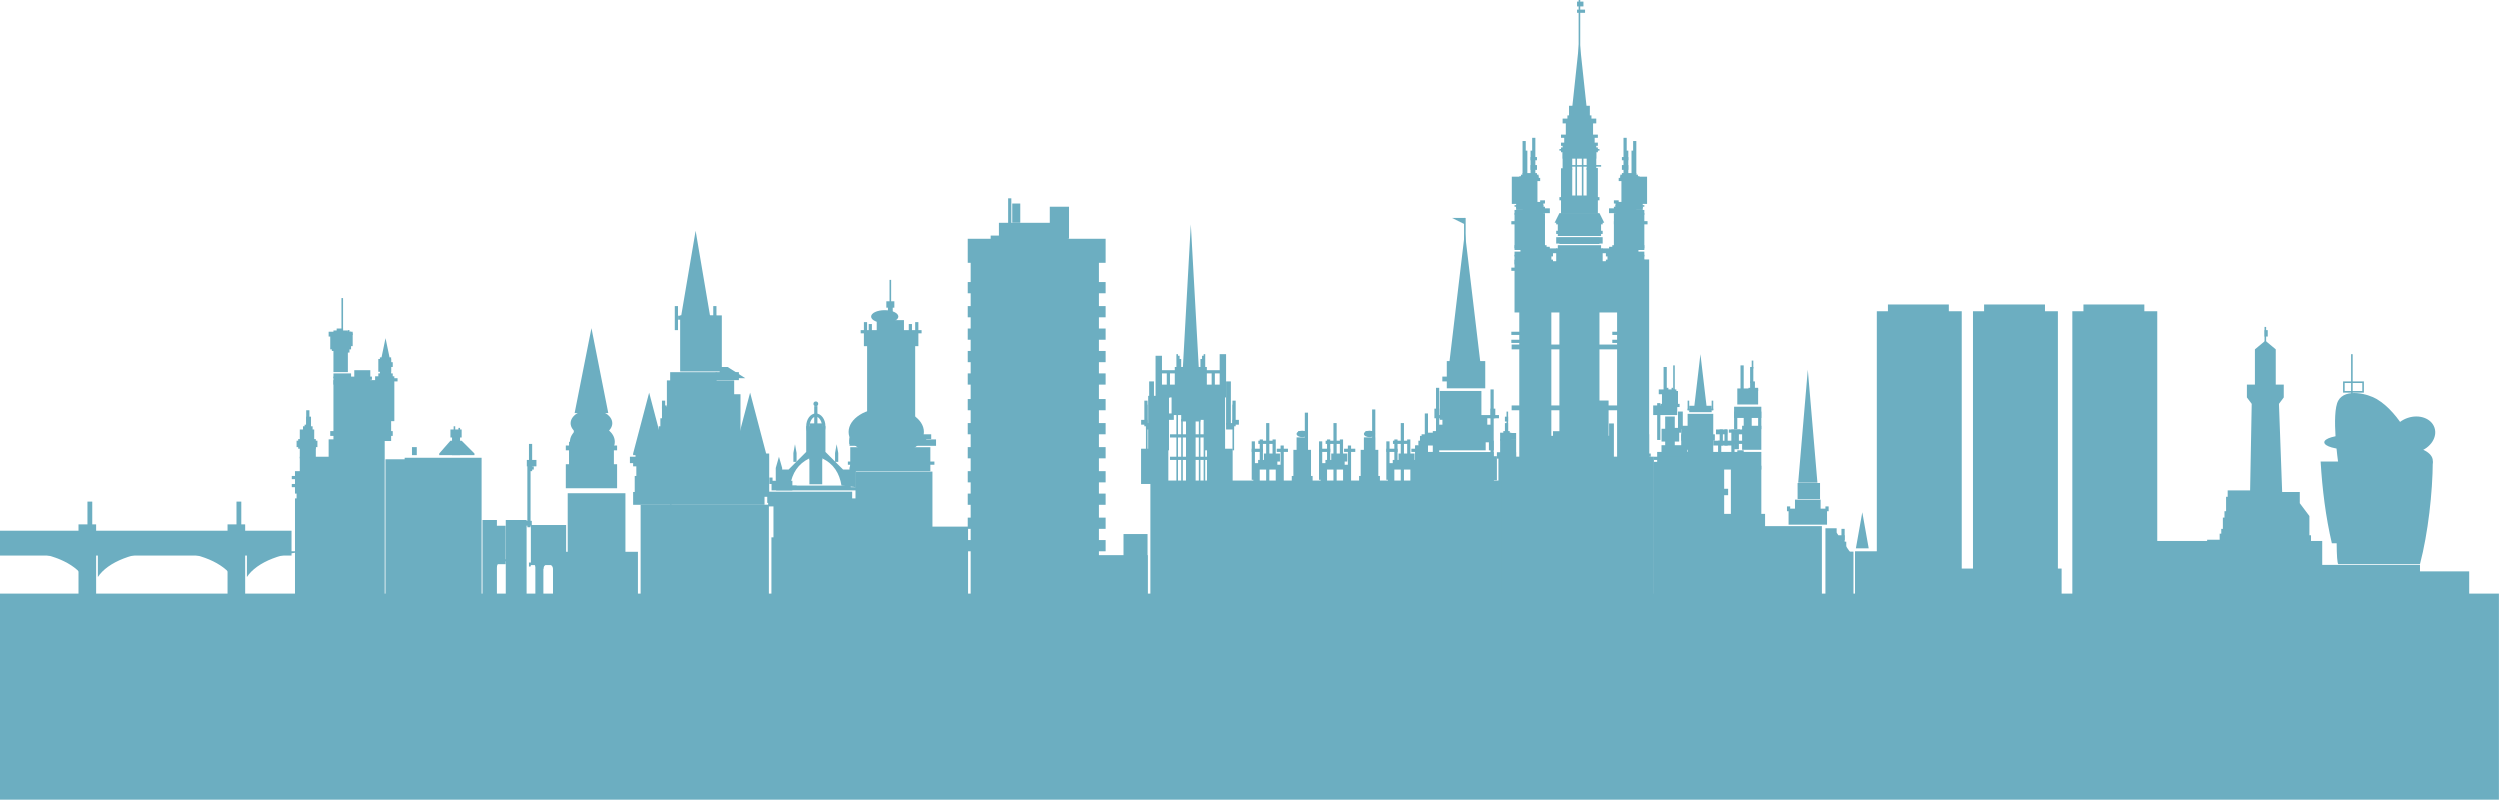 <?xml version="1.0" encoding="UTF-8" standalone="no"?>
<!DOCTYPE svg PUBLIC "-//W3C//DTD SVG 1.1//EN" "http://www.w3.org/Graphics/SVG/1.1/DTD/svg11.dtd">
<svg width="100%" height="100%" viewBox="0 0 1560 499" version="1.1" xmlns="http://www.w3.org/2000/svg" xmlns:xlink="http://www.w3.org/1999/xlink" xml:space="preserve" xmlns:serif="http://www.serif.com/" style="fill-rule:evenodd;clip-rule:evenodd;stroke-linejoin:round;stroke-miterlimit:2;">
    <g transform="matrix(1,0,0,1,-7080.93,-5141)">
        <g transform="matrix(1,0,0,1,7076,4874)">
            <g transform="matrix(1,0,0,1,-7076,-4874)">
                <path d="M7420,5496L7419,5496L7419,5492L7427,5492L7427,5496L7426,5496C7426,5494.34 7424.66,5493 7423,5493C7421.34,5493 7420,5494.34 7420,5496Z" style="fill:rgb(108,174,193);"/>
            </g>
        </g>
        <g transform="matrix(1,0,0,1,7076,4874)">
            <g>
                <g transform="matrix(1,0,0,1,-7076,-4874)">
                    <rect x="7966" y="5416" width="2" height="26.5" style="fill:rgb(108,174,193);"/>
                </g>
                <g transform="matrix(0.981,0,0,1,-6925.4,-4874)">
                    <rect x="7982" y="5376" width="26.5" height="3" style="fill:rgb(108,174,193);"/>
                </g>
                <g transform="matrix(1.091,0,0,1.062,-7802.82,-5209.56)">
                    <rect x="7984" y="5369" width="22" height="16" style="fill:rgb(108,174,193);"/>
                </g>
                <g transform="matrix(1,0,0,1,-7076,-4874)">
                    <path d="M7995,5286L8005,5370L7985,5370L7995,5286Z" style="fill:rgb(108,174,193);"/>
                </g>
                <g transform="matrix(1,0,0,1,-7076,-4874)">
                    <rect x="7994.5" y="5277" width="1" height="16" style="fill:rgb(108,174,193);"/>
                </g>
                <g transform="matrix(1.083,0,0,1.059,-7742.25,-5191.76)">
                    <rect x="7983" y="5385" width="24" height="17" style="fill:rgb(108,174,193);"/>
                </g>
                <g transform="matrix(1,0,0,1,-7076,-4874)">
                    <rect x="7981" y="5401" width="28" height="6" style="fill:rgb(108,174,193);"/>
                </g>
                <g transform="matrix(1,0,0,1,-7076,-4874)">
                    <rect x="7977" y="5406" width="35" height="11" style="fill:rgb(108,174,193);"/>
                </g>
                <g transform="matrix(1,0,0,1,-7076,-4874)">
                    <rect x="8010" y="5416" width="3" height="6" style="fill:rgb(108,174,193);"/>
                </g>
                <g transform="matrix(1,0,0,1.048,-7076,-5132.14)">
                    <rect x="7977" y="5421" width="36" height="21" style="fill:rgb(108,174,193);"/>
                </g>
                <g transform="matrix(1,0,0,1.071,-7076,-5261.71)">
                    <rect x="8011.5" y="5428" width="3.5" height="14" style="fill:rgb(108,174,193);"/>
                </g>
                <g transform="matrix(1,0,0,1,-7076,-4874)">
                    <rect x="7977" y="5383" width="2" height="60" style="fill:rgb(108,174,193);"/>
                </g>
                <g transform="matrix(1,0,0,1,-7076,-4874)">
                    <rect x="7975" y="5410" width="3" height="33" style="fill:rgb(108,174,193);"/>
                </g>
                <g transform="matrix(1,0,0,1,-7076,-4874)">
                    <rect x="7971" y="5423" width="5" height="20" style="fill:rgb(108,174,193);"/>
                </g>
                <g transform="matrix(1,0,0,1,-7076,-4874)">
                    <rect x="7968" y="5412" width="3" height="31" style="fill:rgb(108,174,193);"/>
                </g>
                <g transform="matrix(1,0,0,1,-7076,-4874)">
                    <rect x="7967" y="5413" width="2" height="30" style="fill:rgb(108,174,193);"/>
                </g>
                <g transform="matrix(1,0,0,1,-7076,-4874)">
                    <rect x="7970" y="5399" width="2" height="44" style="fill:rgb(108,174,193);"/>
                </g>
                <g transform="matrix(1,0,0,1,-7076,-4874)">
                    <rect x="7971" y="5411" width="5" height="8" style="fill:rgb(108,174,193);"/>
                </g>
                <g transform="matrix(1,0,0,1,-7075,-4874)">
                    <rect x="8010" y="5384" width="2" height="59" style="fill:rgb(108,174,193);"/>
                </g>
                <g transform="matrix(1,0,0,1,-7075,-4874)">
                    <rect x="8010" y="5396" width="3" height="6" style="fill:rgb(108,174,193);"/>
                </g>
                <g transform="matrix(1,0,0,1,-7076,-4874)">
                    <rect x="7976" y="5396" width="3" height="6" style="fill:rgb(108,174,193);"/>
                </g>
                <g transform="matrix(1.086,0,0,1,-7761.83,-4874)">
                    <rect x="7978" y="5400" width="35" height="2" style="fill:rgb(108,174,193);"/>
                </g>
                <g transform="matrix(1,0,0,1,-7076,-4874)">
                    <rect x="7977" y="5416" width="31" height="6" style="fill:rgb(108,174,193);"/>
                </g>
                <g transform="matrix(1,0,0,1,-7076,-4874)">
                    <rect x="7964" y="5419" width="3" height="25" style="fill:rgb(108,174,193);"/>
                </g>
                <g transform="matrix(1,0,0,1,-7076,-4874)">
                    <rect x="7961" y="5428" width="4" height="4" style="fill:rgb(108,174,193);"/>
                </g>
                <g transform="matrix(1,0,0,1,-7078,-4874)">
                    <path d="M7997,5277L7997,5281L7989,5277L7997,5277Z" style="fill:rgb(108,174,193);"/>
                </g>
            </g>
            <g>
                <g transform="matrix(1,0,0,1,-7076,-4874)">
                    <rect x="7795" y="5391" width="2" height="16" style="fill:rgb(108,174,193);"/>
                </g>
                <g transform="matrix(1,0,0,1,-7076,-4874)">
                    <rect x="7793" y="5403" width="4" height="3" style="fill:rgb(108,174,193);"/>
                </g>
                <g transform="matrix(1,0,0,1,-7076,-4874)">
                    <rect x="7796" y="5405" width="5" height="4" style="fill:rgb(108,174,193);"/>
                </g>
                <g transform="matrix(1,0,0,1.073,-7075,-5272.27)">
                    <rect x="7814" y="5402" width="1" height="41" style="fill:rgb(108,174,193);"/>
                </g>
                <g transform="matrix(1,0,0,1,-7072,-4873.5)">
                    <rect x="7814" y="5402" width="1" height="41" style="fill:rgb(108,174,193);"/>
                </g>
                <g transform="matrix(1,0,0,1.073,-7061,-5272.27)">
                    <rect x="7814" y="5402" width="1" height="41" style="fill:rgb(108,174,193);"/>
                </g>
                <g transform="matrix(1,0,0,1.085,-7058,-5338.15)">
                    <rect x="7814" y="5402" width="1" height="41" style="fill:rgb(108,174,193);"/>
                </g>
                <g transform="matrix(1,0,0,1,-7076,-4874)">
                    <rect x="7821" y="5403" width="6" height="40" style="fill:rgb(108,174,193);"/>
                </g>
                <g transform="matrix(1,0,0,1,-7076,-4874)">
                    <rect x="7811" y="5426" width="27" height="2" style="fill:rgb(108,174,193);"/>
                </g>
                <g transform="matrix(1,0,0,1,-7076,-4888)">
                    <rect x="7811" y="5426" width="27" height="2" style="fill:rgb(108,174,193);"/>
                </g>
                <g transform="matrix(1.034,0,0,1,-7343.83,-4874)">
                    <rect x="7835.5" y="5421" width="15.5" height="21.5" style="fill:rgb(108,174,193);"/>
                </g>
                <g transform="matrix(1.062,0,0,1,-7562.37,-4874)">
                    <rect x="7795.97" y="5421" width="16.029" height="22" style="fill:rgb(108,174,193);"/>
                </g>
                <g transform="matrix(1,0,0,1,-7076,-4874)">
                    <rect x="7818" y="5384.5" width="12" height="19.5" style="fill:rgb(108,174,193);"/>
                </g>
                <g transform="matrix(1.083,0,0,1,-7728.92,-4874)">
                    <rect x="7835" y="5388" width="12" height="34" style="fill:rgb(108,174,193);"/>
                </g>
                <g transform="matrix(1.333,0,0,1,-9688,-4874)">
                    <rect x="7833" y="5388" width="3" height="15" style="fill:rgb(108,174,193);"/>
                </g>
                <g transform="matrix(1.111,0,0,1,-7946.44,-4874)">
                    <rect x="7829.5" y="5388" width="4.5" height="12" style="fill:rgb(108,174,193);"/>
                </g>
                <g transform="matrix(1,0,0,1,-7076,-4874)">
                    <rect x="7812" y="5388" width="7" height="12" style="fill:rgb(108,174,193);"/>
                </g>
                <g transform="matrix(1.333,0,0,1,-9680,-4874)">
                    <rect x="7812" y="5399" width="3" height="4" style="fill:rgb(108,174,193);"/>
                </g>
                <g transform="matrix(1,0,0,1,-7076,-4874)">
                    <rect x="7796" y="5393.5" width="1" height="28.5" style="fill:rgb(108,174,193);"/>
                </g>
                <g transform="matrix(-1,0,0,1,8571,-4874)">
                    <rect x="7795" y="5391" width="2" height="16" style="fill:rgb(108,174,193);"/>
                </g>
                <g transform="matrix(-1,0,0,1,8571,-4874)">
                    <rect x="7793" y="5403" width="4" height="3" style="fill:rgb(108,174,193);"/>
                </g>
                <g transform="matrix(-1,0,0,1,8571,-4874)">
                    <rect x="7796" y="5405" width="5" height="4" style="fill:rgb(108,174,193);"/>
                </g>
                <g transform="matrix(-1,0,0,1,8571,-4874)">
                    <rect x="7796" y="5393.5" width="1" height="28.5" style="fill:rgb(108,174,193);"/>
                </g>
                <g transform="matrix(1.083,0,0,1,-7763.92,-4874)">
                    <rect x="7835" y="5388" width="12" height="34" style="fill:rgb(108,174,193);"/>
                </g>
                <g transform="matrix(1,0,0,1,-7076,-4874)">
                    <rect x="7846" y="5379" width="3" height="27" style="fill:rgb(108,174,193);"/>
                </g>
                <g transform="matrix(1,0,0,1,-7076,-4874)">
                    <rect x="7798" y="5379" width="3" height="27" style="fill:rgb(108,174,193);"/>
                </g>
                <g transform="matrix(1,0,0,1,-7076,-4874)">
                    <rect x="7842" y="5362" width="4" height="27" style="fill:rgb(108,174,193);"/>
                </g>
                <g transform="matrix(1,0,0,1,-7076,-4874)">
                    <rect x="7802" y="5363" width="4" height="26" style="fill:rgb(108,174,193);"/>
                </g>
                <g transform="matrix(1,0,0,1,-7076,-4874)">
                    <rect x="7805" y="5372" width="38" height="2" style="fill:rgb(108,174,193);"/>
                </g>
                <g transform="matrix(1,0,0,1,-7076,-4874)">
                    <rect x="7809" y="5373" width="2" height="16" style="fill:rgb(108,174,193);"/>
                </g>
                <g transform="matrix(1,0,0,1,-7076,-4874)">
                    <rect x="7837" y="5373" width="2" height="16" style="fill:rgb(108,174,193);"/>
                </g>
                <g transform="matrix(1,0,0,1,-7076,-4874)">
                    <rect x="7805" y="5381" width="38" height="8" style="fill:rgb(108,174,193);"/>
                </g>
                <g transform="matrix(1,0,0,1,-7076,-4874)">
                    <rect x="7814" y="5370" width="20" height="12" style="fill:rgb(108,174,193);"/>
                </g>
                <g transform="matrix(1,0,0,1,-7076,-4874)">
                    <path d="M7824,5281L7819,5371L7829,5371L7824,5281Z" style="fill:rgb(108,174,193);"/>
                </g>
                <g transform="matrix(1,0,0,1,-7076,-4874)">
                    <rect x="7832" y="5362" width="1" height="9" style="fill:rgb(108,174,193);"/>
                </g>
                <g transform="matrix(1,0,0,1,-7076,-4874)">
                    <rect x="7831" y="5363" width="1.5" height="8" style="fill:rgb(108,174,193);"/>
                </g>
                <g transform="matrix(1,0,0,1,-7076,-4874)">
                    <rect x="7830" y="5365" width="2" height="6" style="fill:rgb(108,174,193);"/>
                </g>
                <g transform="matrix(-1,0,0,1,8572,-4874)">
                    <rect x="7832" y="5362" width="1" height="9" style="fill:rgb(108,174,193);"/>
                </g>
                <g transform="matrix(-1,0,0,1,8572,-4874)">
                    <rect x="7831" y="5363" width="1.5" height="8" style="fill:rgb(108,174,193);"/>
                </g>
                <g transform="matrix(-1,0,0,1,8572,-4874)">
                    <rect x="7830" y="5365" width="2" height="6" style="fill:rgb(108,174,193);"/>
                </g>
            </g>
            <g>
                <g transform="matrix(1,0,0,1,-7076,-4874)">
                    <rect x="7880" y="5419" width="2" height="24" style="fill:rgb(108,174,193);"/>
                </g>
                <g transform="matrix(1,0,0,1.043,-7076,-5109.61)">
                    <rect x="7862" y="5419" width="2" height="23" style="fill:rgb(108,174,193);"/>
                </g>
                <g transform="matrix(1.667,0,0,1,-12324,-4874)">
                    <rect x="7869" y="5424" width="6" height="5" style="fill:rgb(108,174,193);"/>
                </g>
                <g transform="matrix(1,0,0,1,-7076,-4874)">
                    <rect x="7866" y="5428" width="12" height="6" style="fill:rgb(108,174,193);"/>
                </g>
                <g transform="matrix(1,0,0,1,-7076,-4874)">
                    <rect x="7877" y="5431" width="4" height="12" style="fill:rgb(108,174,193);"/>
                </g>
                <g transform="matrix(1,0,0,1,-7076,-4874)">
                    <rect x="7863" y="5430" width="4" height="13" style="fill:rgb(108,174,193);"/>
                </g>
                <g transform="matrix(1,0,0,3.8,-7076,-20114.4)">
                    <rect x="7871" y="5433" width="2" height="10" style="fill:rgb(108,174,193);"/>
                </g>
                <g transform="matrix(1.167,0,0,1,-8388.5,-4874)">
                    <rect x="7875" y="5421" width="6" height="2" style="fill:rgb(108,174,193);"/>
                </g>
                <g transform="matrix(1,0,0,1,-7077,-4874)">
                    <rect x="7863" y="5421" width="7" height="2" style="fill:rgb(108,174,193);"/>
                </g>
                <g transform="matrix(1,0,0,1.857,-7077,-9516.29)">
                    <rect x="7868" y="5416" width="2" height="7" style="fill:rgb(108,174,193);"/>
                </g>
                <g transform="matrix(1,0,0,1.857,-7076,-9516.29)">
                    <rect x="7875" y="5416" width="2" height="7" style="fill:rgb(108,174,193);"/>
                </g>
                <g transform="matrix(1.111,0,0,1,-7951.22,-4874)">
                    <rect x="7868" y="5416" width="9" height="2" style="fill:rgb(108,174,193);"/>
                </g>
            </g>
            <g transform="matrix(1,0,0,1,42,0)">
                <g transform="matrix(1,0,0,1,-7076,-4874)">
                    <rect x="7880" y="5419" width="2" height="24" style="fill:rgb(108,174,193);"/>
                </g>
                <g transform="matrix(1,0,0,1.043,-7076,-5109.61)">
                    <rect x="7862" y="5419" width="2" height="23" style="fill:rgb(108,174,193);"/>
                </g>
                <g transform="matrix(1.667,0,0,1,-12324,-4874)">
                    <rect x="7869" y="5424" width="6" height="5" style="fill:rgb(108,174,193);"/>
                </g>
                <g transform="matrix(1,0,0,1,-7076,-4874)">
                    <rect x="7866" y="5428" width="12" height="6" style="fill:rgb(108,174,193);"/>
                </g>
                <g transform="matrix(1,0,0,1,-7076,-4874)">
                    <rect x="7877" y="5431" width="4" height="12" style="fill:rgb(108,174,193);"/>
                </g>
                <g transform="matrix(1,0,0,1,-7076,-4874)">
                    <rect x="7863" y="5430" width="4" height="13" style="fill:rgb(108,174,193);"/>
                </g>
                <g transform="matrix(1,0,0,3.8,-7076,-20114.4)">
                    <rect x="7871" y="5433" width="2" height="10" style="fill:rgb(108,174,193);"/>
                </g>
                <g transform="matrix(1.167,0,0,1,-8388.5,-4874)">
                    <rect x="7875" y="5421" width="6" height="2" style="fill:rgb(108,174,193);"/>
                </g>
                <g transform="matrix(1,0,0,1,-7077,-4874)">
                    <rect x="7863" y="5421" width="7" height="2" style="fill:rgb(108,174,193);"/>
                </g>
                <g transform="matrix(1,0,0,1.857,-7077,-9516.29)">
                    <rect x="7868" y="5416" width="2" height="7" style="fill:rgb(108,174,193);"/>
                </g>
                <g transform="matrix(1,0,0,1.857,-7076,-9516.29)">
                    <rect x="7875" y="5416" width="2" height="7" style="fill:rgb(108,174,193);"/>
                </g>
                <g transform="matrix(1.111,0,0,1,-7951.22,-4874)">
                    <rect x="7868" y="5416" width="9" height="2" style="fill:rgb(108,174,193);"/>
                </g>
            </g>
            <g transform="matrix(1,0,0,1,84,3.63798e-12)">
                <g transform="matrix(1,0,0,1,-7076,-4874)">
                    <rect x="7880" y="5419" width="2" height="24" style="fill:rgb(108,174,193);"/>
                </g>
                <g transform="matrix(1,0,0,1.043,-7076,-5109.61)">
                    <rect x="7862" y="5419" width="2" height="23" style="fill:rgb(108,174,193);"/>
                </g>
                <g transform="matrix(1.667,0,0,1,-12324,-4874)">
                    <rect x="7869" y="5424" width="6" height="5" style="fill:rgb(108,174,193);"/>
                </g>
                <g transform="matrix(1,0,0,1,-7076,-4874)">
                    <rect x="7866" y="5428" width="12" height="6" style="fill:rgb(108,174,193);"/>
                </g>
                <g transform="matrix(1,0,0,1,-7076,-4874)">
                    <rect x="7877" y="5431" width="4" height="12" style="fill:rgb(108,174,193);"/>
                </g>
                <g transform="matrix(1,0,0,1,-7076,-4874)">
                    <rect x="7863" y="5430" width="4" height="13" style="fill:rgb(108,174,193);"/>
                </g>
                <g transform="matrix(1,0,0,3.8,-7076,-20114.4)">
                    <rect x="7871" y="5433" width="2" height="10" style="fill:rgb(108,174,193);"/>
                </g>
                <g transform="matrix(1.167,0,0,1,-8388.5,-4874)">
                    <rect x="7875" y="5421" width="6" height="2" style="fill:rgb(108,174,193);"/>
                </g>
                <g transform="matrix(1,0,0,1,-7077,-4874)">
                    <rect x="7863" y="5421" width="7" height="2" style="fill:rgb(108,174,193);"/>
                </g>
                <g transform="matrix(1,0,0,1.857,-7077,-9516.29)">
                    <rect x="7868" y="5416" width="2" height="7" style="fill:rgb(108,174,193);"/>
                </g>
                <g transform="matrix(1,0,0,1.857,-7076,-9516.29)">
                    <rect x="7875" y="5416" width="2" height="7" style="fill:rgb(108,174,193);"/>
                </g>
                <g transform="matrix(1.111,0,0,1,-7951.22,-4874)">
                    <rect x="7868" y="5416" width="9" height="2" style="fill:rgb(108,174,193);"/>
                </g>
            </g>
            <g transform="matrix(1,0,0,1,-7076,-4874)">
                <rect x="8167" y="5369" width="2" height="16" style="fill:rgb(108,174,193);"/>
                <rect x="8172" y="5383" width="6" height="2" style="fill:rgb(108,174,193);"/>
                <rect x="8173" y="5379" width="3" height="5" style="fill:rgb(108,174,193);"/>
                <rect x="8173" y="5370" width="2" height="10" style="fill:rgb(108,174,193);"/>
                <rect x="8174" y="5366" width="1" height="5" style="fill:rgb(108,174,193);"/>
                <rect x="8149" y="5391" width="1" height="6" style="fill:rgb(108,174,193);"/>
                <rect x="8134" y="5391" width="1" height="6" style="fill:rgb(108,174,193);"/>
                <rect x="8125" y="5369" width="1" height="26" style="fill:rgb(108,174,193);"/>
                <rect x="8119" y="5370" width="2" height="25" style="fill:rgb(108,174,193);"/>
                <rect x="8116" y="5384" width="4" height="3" style="fill:rgb(108,174,193);"/>
                <rect x="8118" y="5386" width="2.5" height="9" style="fill:rgb(108,174,193);"/>
                <rect x="8120" y="5383" width="2" height="2" style="fill:rgb(108,174,193);"/>
                <rect x="8124" y="5383" width="1" height="2" style="fill:rgb(108,174,193);"/>
                <rect x="8120" y="5384" width="6" height="11" style="fill:rgb(108,174,193);"/>
                <rect x="8125" y="5384" width="2" height="11" style="fill:rgb(108,174,193);"/>
                <rect x="8126" y="5385" width="2" height="10" style="fill:rgb(108,174,193);"/>
                <rect x="8117" y="5393" width="12" height="2" style="fill:rgb(108,174,193);"/>
                <g transform="matrix(1.167,0,0,1,-1359.5,0)">
                    <rect x="8157" y="5409" width="6" height="2" style="fill:rgb(108,174,193);"/>
                </g>
                <g transform="matrix(0.986,0,0,2.896,116.857,-10353.4)">
                    <rect x="8110" y="5461" width="70" height="48" style="fill:rgb(108,174,193);"/>
                </g>
                <g transform="matrix(1,0,0,6.185,0,-28177.7)">
                    <rect x="8161" y="5434" width="19" height="27" style="fill:rgb(108,174,193);"/>
                </g>
                <g transform="matrix(1.333,0,0,1,-2719.33,0)">
                    <rect x="8155" y="5446" width="6" height="4" style="fill:rgb(108,174,193);"/>
                </g>
                <g transform="matrix(2.6,0,0,1,-13088,0)">
                    <rect x="8155" y="5423" width="25" height="11" style="fill:rgb(108,174,193);"/>
                </g>
                <g transform="matrix(1.6,0,0,2,-4899.8,-5422)">
                    <rect x="8165.5" y="5422" width="2.5" height="1" style="fill:rgb(108,174,193);"/>
                </g>
                <g transform="matrix(0.75,0,0,1,2029,0)">
                    <rect x="8112" y="5426" width="4" height="2" style="fill:rgb(108,174,193);"/>
                </g>
                <g transform="matrix(0.978,0,0,6.259,181.222,-28582.2)">
                    <rect x="8110" y="5434" width="45" height="27" style="fill:rgb(108,174,193);"/>
                </g>
                <g transform="matrix(1,0,0,1.071,0,-386.357)">
                    <rect x="8168" y="5409" width="12" height="14" style="fill:rgb(108,174,193);"/>
                </g>
                <g transform="matrix(1,0,0,1.167,0,-898.833)">
                    <rect x="8163" y="5393" width="17" height="6" style="fill:rgb(108,174,193);"/>
                </g>
                <g transform="matrix(1,0,0,1.222,0,-1201)">
                    <rect x="8178" y="5400" width="2" height="9" style="fill:rgb(108,174,193);"/>
                </g>
                <g transform="matrix(1,0,0,1.222,0,-1201)">
                    <rect x="8169" y="5400" width="5" height="9" style="fill:rgb(108,174,193);"/>
                </g>
                <g transform="matrix(1,0,0,1.222,0,-1201)">
                    <rect x="8163" y="5400" width="2" height="9" style="fill:rgb(108,174,193);"/>
                </g>
                <g transform="matrix(1.2,0,0,1,-1632.6,0)">
                    <rect x="8163" y="5409" width="5" height="3" style="fill:rgb(108,174,193);"/>
                </g>
                <g transform="matrix(1.2,0,0,2,-1632.6,-5416)">
                    <rect x="8163" y="5416" width="5" height="1" style="fill:rgb(108,174,193);"/>
                </g>
                <g transform="matrix(1,0,0,1.429,0,-2322.43)">
                    <rect x="8163" y="5412" width="3" height="7" style="fill:rgb(108,174,193);"/>
                </g>
                <g transform="matrix(1.625,0,0,1,-5101.88,0)">
                    <rect x="8155" y="5416" width="8" height="3" style="fill:rgb(108,174,193);"/>
                </g>
                <g transform="matrix(1,0,0,2,0,-5422)">
                    <rect x="8153" y="5419" width="2" height="4" style="fill:rgb(108,174,193);"/>
                </g>
                <g transform="matrix(1,0,0,1.087,0,-470.565)">
                    <rect x="8134" y="5400" width="16" height="23" style="fill:rgb(108,174,193);"/>
                </g>
                <g transform="matrix(1.25,0,0,1.071,-2032.5,-386.357)">
                    <rect x="8130" y="5409" width="4" height="14" style="fill:rgb(108,174,193);"/>
                </g>
                <g transform="matrix(1.067,0,0,1.167,-541,-902.833)">
                    <rect x="8115" y="5417" width="15" height="6" style="fill:rgb(108,174,193);"/>
                </g>
                <g transform="matrix(1,0,0,1.045,0,-245.227)">
                    <rect x="8115" y="5395" width="2" height="22" style="fill:rgb(108,174,193);"/>
                </g>
                <g transform="matrix(1.071,0,0,1,-580.786,0)">
                    <rect x="8117" y="5394" width="14" height="6" style="fill:rgb(108,174,193);"/>
                </g>
                <g transform="matrix(1,0,0,1.118,0,-636.294)">
                    <rect x="8120" y="5400" width="6" height="17" style="fill:rgb(108,174,193);"/>
                </g>
                <g transform="matrix(3.667,0,0,1.33,-21647.3,-1788.08)">
                    <rect x="8117" y="5411" width="3" height="6" style="fill:rgb(108,174,193);"/>
                </g>
                <g transform="matrix(1,0,0,1.5,0,-2705.5)">
                    <rect x="8125" y="5409" width="5" height="2" style="fill:rgb(108,174,193);"/>
                </g>
                <g transform="matrix(1,0,0,1.222,0,-1201)">
                    <rect x="8128" y="5400" width="3" height="9" style="fill:rgb(108,174,193);"/>
                </g>
                <g transform="matrix(1,0,0,2,0,-5413)">
                    <rect x="8157" y="5411" width="2" height="5" style="fill:rgb(108,174,193);"/>
                </g>
                <g transform="matrix(1.167,0,0,1,-1359.33,0)">
                    <rect x="8150" y="5409" width="6" height="3" style="fill:rgb(108,174,193);"/>
                </g>
                <g transform="matrix(1,0,0,2.5,0,-8121)">
                    <rect x="8154" y="5412" width="2" height="4" style="fill:rgb(108,174,193);"/>
                </g>
                <g transform="matrix(1.333,0,0,3.75,-2721.33,-14912.2)">
                    <rect x="8164" y="5419" width="1.5" height="4" style="fill:rgb(108,174,193);"/>
                </g>
                <g transform="matrix(1,0,0,1.111,0,-598.222)">
                    <rect x="8165" y="5384" width="13" height="9" style="fill:rgb(108,174,193);"/>
                </g>
                <g transform="matrix(21,0,0,1,-163020,0)">
                    <rect x="8150" y="5412" width="1" height="4" style="fill:rgb(108,174,193);"/>
                </g>
                <g transform="matrix(1,0,0,1.333,0,-1800)">
                    <rect x="8135" y="5397" width="14" height="3" style="fill:rgb(108,174,193);"/>
                </g>
                <rect x="8134" y="5396" width="16" height="1" style="fill:rgb(108,174,193);"/>
                <path d="M8142,5362L8146,5396L8146,5397L8138,5397L8138,5396L8142,5362Z" style="fill:rgb(108,174,193);"/>
            </g>
            <g transform="matrix(1,0,0,1,-7076,-4874)">
                <g>
                    <g transform="matrix(1,0,0,1,7076,4874)">
                        <g transform="matrix(1,0,0,1,-7076,-4874)">
                            <rect x="8066" y="5141" width="1" height="34" style="fill:rgb(108,174,193);"/>
                        </g>
                        <g transform="matrix(1,0,0,1,-7076,-4873)">
                            <rect x="8065" y="5141" width="4" height="3" style="fill:rgb(108,174,193);"/>
                        </g>
                        <g transform="matrix(1,0,0,1,-7076,-4874)">
                            <rect x="8065" y="5147" width="5" height="2" style="fill:rgb(108,174,193);"/>
                        </g>
                        <g transform="matrix(1,0,0,1,-7076,-4874)">
                            <rect x="8064" y="5239" width="1" height="26" style="fill:rgb(108,174,193);"/>
                        </g>
                        <g transform="matrix(1,0,0,1,-7076,-4874)">
                            <rect x="8068" y="5239" width="1" height="26" style="fill:rgb(108,174,193);"/>
                        </g>
                        <g transform="matrix(1.188,0,0,1,-8590.25,-4874)">
                            <rect x="8060" y="5244" width="16" height="1" style="fill:rgb(108,174,193);"/>
                        </g>
                        <g transform="matrix(1,0,0,1,-7076,-4874)">
                            <rect x="8054" y="5264" width="25" height="2" style="fill:rgb(108,174,193);"/>
                        </g>
                        <g transform="matrix(1,0,0,1,-7076,-4874)">
                            <rect x="8055" y="5246" width="7" height="19" style="fill:rgb(108,174,193);"/>
                        </g>
                        <g transform="matrix(1,0,0,1.027,-7076,-5016.3)">
                            <rect x="8071" y="5246.5" width="7" height="18.5" style="fill:rgb(108,174,193);"/>
                        </g>
                        <g transform="matrix(1,0,0,1,-7076,-4874)">
                            <rect x="8071" y="5236" width="6" height="11" style="fill:rgb(108,174,193);"/>
                        </g>
                        <g transform="matrix(1,0,0,1,-7076,-4874)">
                            <rect x="8054" y="5234" width="25" height="1" style="fill:rgb(108,174,193);"/>
                        </g>
                        <g transform="matrix(1,0,0,1.5,-7076,-7492)">
                            <rect x="8055" y="5234" width="23" height="2" style="fill:rgb(108,174,193);"/>
                        </g>
                        <g transform="matrix(1,0,0,1.25,-7076,-6184)">
                            <rect x="8056" y="5236" width="21" height="4" style="fill:rgb(108,174,193);"/>
                        </g>
                        <g transform="matrix(1,0,0,1,-7076,-4874)">
                            <rect x="8061" y="5263" width="11" height="2" style="fill:rgb(108,174,193);"/>
                        </g>
                        <g transform="matrix(1,0,0,1.1,-7076,-5397.6)">
                            <rect x="8056" y="5236" width="6" height="10" style="fill:rgb(108,174,193);"/>
                        </g>
                        <g transform="matrix(1,0,0,1,-7076,-4874)">
                            <rect x="8056" y="5215" width="21" height="3" style="fill:rgb(108,174,193);"/>
                        </g>
                        <g transform="matrix(1,0,0,1,-7076,-4874)">
                            <rect x="8055" y="5225" width="23" height="2" style="fill:rgb(108,174,193);"/>
                        </g>
                        <g transform="matrix(1,0,0,1,-7076,-4874)">
                            <rect x="8055" y="5230" width="23" height="2" style="fill:rgb(108,174,193);"/>
                        </g>
                        <g transform="matrix(1,0,0,1,-7076,-4874)">
                            <rect x="8056" y="5231" width="21" height="3" style="fill:rgb(108,174,193);"/>
                        </g>
                        <g transform="matrix(1,0,0,1,-7076,-4874)">
                            <rect x="8057" y="5226" width="19" height="5" style="fill:rgb(108,174,193);"/>
                        </g>
                        <g transform="matrix(1,0,0,1,-7076,-4874)">
                            <rect x="8058" y="5217" width="17" height="9" style="fill:rgb(108,174,193);"/>
                        </g>
                        <g transform="matrix(1,0,0,1,-7076,-4874)">
                            <rect x="8059" y="5213" width="15" height="3" style="fill:rgb(108,174,193);"/>
                        </g>
                        <g transform="matrix(1,0,0,1,-7076,-4874)">
                            <rect x="8060" y="5207" width="13" height="7" style="fill:rgb(108,174,193);"/>
                        </g>
                        <g transform="matrix(1,0,0,1.111,-7076,-5459)">
                            <rect x="8055" y="5265" width="23" height="9" style="fill:rgb(108,174,193);"/>
                        </g>
                        <g transform="matrix(1,0,0,1,-7076,-4874)">
                            <rect x="8052" y="5296" width="29" height="10" style="fill:rgb(108,174,193);"/>
                        </g>
                        <g transform="matrix(1,0,0,1,-7076,-4874)">
                            <rect x="8053" y="5294" width="27" height="3" style="fill:rgb(108,174,193);"/>
                        </g>
                        <g transform="matrix(1,0,0,1.333,-7076,-6639)">
                            <rect x="8054" y="5292" width="25" height="3" style="fill:rgb(108,174,193);"/>
                        </g>
                        <g transform="matrix(1,0,0,1,-7076,-4874)">
                            <rect x="8052" y="5289" width="29" height="4" style="fill:rgb(108,174,193);"/>
                        </g>
                        <g transform="matrix(1,0,0,3.333,-7076,-17217.3)">
                            <rect x="8053" y="5287" width="27" height="3" style="fill:rgb(108,174,193);"/>
                        </g>
                        <g transform="matrix(1,0,0,2,-7076,-10155)">
                            <rect x="8052" y="5280" width="29" height="1" style="fill:rgb(108,174,193);"/>
                        </g>
                        <g transform="matrix(1,0,0,1,-7076,-4874)">
                            <path d="M8054,5274L8051,5280L8082,5280L8079,5274L8054,5274" style="fill:rgb(108,174,193);"/>
                        </g>
                        <g transform="matrix(1,0,0,1,-7076,-4874)">
                            <rect x="8052" y="5285" width="29" height="2" style="fill:rgb(108,174,193);"/>
                        </g>
                        <g transform="matrix(1,0,0,1,-7076,-4874)">
                            <path d="M8066.5,5166L8062,5208L8071,5208L8066.5,5166Z" style="fill:rgb(108,174,193);"/>
                        </g>
                    </g>
                    <g transform="matrix(-1,0,0,1,9057,4874)">
                        <g transform="matrix(1,0,0,1,-7076,-4874)">
                            <rect x="8083" y="5303" width="24" height="3" style="fill:rgb(108,174,193);"/>
                        </g>
                        <g transform="matrix(1,0,0,1,-7076,-4874)">
                            <rect x="8083" y="5298" width="24" height="3" style="fill:rgb(108,174,193);"/>
                        </g>
                        <g transform="matrix(1,0,0,1,-7076,-4874)">
                            <rect x="8084" y="5300" width="23" height="4" style="fill:rgb(108,174,193);"/>
                        </g>
                        <g transform="matrix(1.045,0,0,1,-7444.5,-4874)">
                            <rect x="8085" y="5296" width="22" height="3" style="fill:rgb(108,174,193);"/>
                        </g>
                        <g transform="matrix(1,0,0,1,-7076,-4874)">
                            <rect x="8085" y="5295" width="22" height="2" style="fill:rgb(108,174,193);"/>
                        </g>
                        <g transform="matrix(1,0,0,1,-7076,-4874)">
                            <rect x="8087" y="5294" width="20" height="2" style="fill:rgb(108,174,193);"/>
                        </g>
                        <g transform="matrix(1,0,0,1,-7076,-4874)">
                            <rect x="8088" y="5274" width="19" height="21" style="fill:rgb(108,174,193);"/>
                        </g>
                        <g transform="matrix(1,0,0,1,-7076,-4874)">
                            <rect x="8088" y="5279" width="21" height="2" style="fill:rgb(108,174,193);"/>
                        </g>
                        <g transform="matrix(1.067,0,0,1.133,-7615.33,-5574.4)">
                            <rect x="8090" y="5253" width="15" height="15" style="fill:rgb(108,174,193);"/>
                        </g>
                        <g transform="matrix(1,0,0,1,-7076,-4874)">
                            <rect x="8091" y="5252" width="14" height="2" style="fill:rgb(108,174,193);"/>
                        </g>
                        <g transform="matrix(1,0,0,1,-7076,-4874)">
                            <rect x="8092" y="5251" width="12" height="2" style="fill:rgb(108,174,193);"/>
                        </g>
                        <g transform="matrix(1.1,0,0,1,-7886.3,-4874)">
                            <rect x="8093" y="5250" width="10" height="2" style="fill:rgb(108,174,193);"/>
                        </g>
                        <g transform="matrix(1,0,0,1,-7076,-4874)">
                            <rect x="8088" y="5266" width="3" height="2" style="fill:rgb(108,174,193);"/>
                        </g>
                        <g transform="matrix(1,0,0,1,-7076,-4874)">
                            <rect x="8088" y="5270" width="18" height="2" style="fill:rgb(108,174,193);"/>
                        </g>
                        <g transform="matrix(1,0,0,1,-7076,-4874)">
                            <rect x="8089" y="5269" width="18" height="1" style="fill:rgb(108,174,193);"/>
                        </g>
                        <g transform="matrix(1,0,0,2,-7076,-10145)">
                            <rect x="8089" y="5269" width="17" height="2" style="fill:rgb(108,174,193);"/>
                        </g>
                        <g transform="matrix(1,0,0,1.5,-7076,-7511.5)">
                            <rect x="8089" y="5273" width="18" height="2" style="fill:rgb(108,174,193);"/>
                        </g>
                        <g transform="matrix(1.062,0,0,1,-7582.62,-4874)">
                            <rect x="8090" y="5271" width="16" height="3" style="fill:rgb(108,174,193);"/>
                        </g>
                        <g transform="matrix(1,0,0,1,-7076,-4874)">
                            <rect x="8093" y="5249" width="9" height="2" style="fill:rgb(108,174,193);"/>
                        </g>
                        <g transform="matrix(-1,0,0,1,9057,-4874)">
                            <rect x="8031" y="5229" width="2" height="21" style="fill:rgb(108,174,193);"/>
                        </g>
                        <g transform="matrix(-1,0,0,1,9057,-4874)">
                            <rect x="8032" y="5235" width="2" height="15" style="fill:rgb(108,174,193);"/>
                        </g>
                        <g transform="matrix(-1,0,0,1,9057,-4874)">
                            <rect x="8037" y="5227" width="2" height="23" style="fill:rgb(108,174,193);"/>
                        </g>
                        <g transform="matrix(-1,0,0,1,9057,-4874)">
                            <rect x="8036" y="5235" width="2" height="15" style="fill:rgb(108,174,193);"/>
                        </g>
                        <g transform="matrix(-1,0,0,1,9057,-4874)">
                            <rect x="8036" y="5244" width="4" height="3" style="fill:rgb(108,174,193);"/>
                        </g>
                        <g transform="matrix(-1,0,0,1,9057,-4874)">
                            <rect x="8036" y="5239" width="4" height="2" style="fill:rgb(108,174,193);"/>
                        </g>
                    </g>
                    <g transform="matrix(1,0,0,1,7076,4874)">
                        <g transform="matrix(1,0,0,1,-7076,-4874)">
                            <rect x="8083" y="5303" width="24" height="3" style="fill:rgb(108,174,193);"/>
                        </g>
                        <g transform="matrix(1,0,0,1,-7076,-4874)">
                            <rect x="8083" y="5298" width="24" height="3" style="fill:rgb(108,174,193);"/>
                        </g>
                        <g transform="matrix(1,0,0,1,-7076,-4874)">
                            <rect x="8084" y="5300" width="23" height="4" style="fill:rgb(108,174,193);"/>
                        </g>
                        <g transform="matrix(1.045,0,0,1,-7444.5,-4874)">
                            <rect x="8085" y="5296" width="22" height="3" style="fill:rgb(108,174,193);"/>
                        </g>
                        <g transform="matrix(1,0,0,1,-7076,-4874)">
                            <rect x="8085" y="5295" width="22" height="2" style="fill:rgb(108,174,193);"/>
                        </g>
                        <g transform="matrix(1,0,0,1,-7076,-4874)">
                            <rect x="8087" y="5294" width="20" height="2" style="fill:rgb(108,174,193);"/>
                        </g>
                        <g transform="matrix(1,0,0,1,-7076,-4874)">
                            <rect x="8088" y="5274" width="19" height="21" style="fill:rgb(108,174,193);"/>
                        </g>
                        <g transform="matrix(1,0,0,1,-7076,-4874)">
                            <rect x="8088" y="5279" width="21" height="2" style="fill:rgb(108,174,193);"/>
                        </g>
                        <g transform="matrix(1.067,0,0,1.133,-7615.33,-5574.4)">
                            <rect x="8090" y="5253" width="15" height="15" style="fill:rgb(108,174,193);"/>
                        </g>
                        <g transform="matrix(1,0,0,1,-7076,-4874)">
                            <rect x="8091" y="5252" width="14" height="2" style="fill:rgb(108,174,193);"/>
                        </g>
                        <g transform="matrix(1,0,0,1,-7076,-4874)">
                            <rect x="8092" y="5251" width="12" height="2" style="fill:rgb(108,174,193);"/>
                        </g>
                        <g transform="matrix(1.1,0,0,1,-7886.3,-4874)">
                            <rect x="8093" y="5250" width="10" height="2" style="fill:rgb(108,174,193);"/>
                        </g>
                        <g transform="matrix(1,0,0,1,-7076,-4874)">
                            <rect x="8088" y="5266" width="3" height="2" style="fill:rgb(108,174,193);"/>
                        </g>
                        <g transform="matrix(1,0,0,1,-7076,-4874)">
                            <rect x="8088" y="5270" width="18" height="2" style="fill:rgb(108,174,193);"/>
                        </g>
                        <g transform="matrix(1,0,0,1,-7076,-4874)">
                            <rect x="8089" y="5269" width="18" height="1" style="fill:rgb(108,174,193);"/>
                        </g>
                        <g transform="matrix(1,0,0,2,-7076,-10145)">
                            <rect x="8089" y="5269" width="17" height="2" style="fill:rgb(108,174,193);"/>
                        </g>
                        <g transform="matrix(1,0,0,1.5,-7076,-7511.5)">
                            <rect x="8089" y="5273" width="18" height="2" style="fill:rgb(108,174,193);"/>
                        </g>
                        <g transform="matrix(1.062,0,0,1,-7582.62,-4874)">
                            <rect x="8090" y="5271" width="16" height="3" style="fill:rgb(108,174,193);"/>
                        </g>
                        <g transform="matrix(1,0,0,1,-7076,-4874)">
                            <rect x="8093" y="5249" width="9" height="2" style="fill:rgb(108,174,193);"/>
                        </g>
                        <g transform="matrix(-1,0,0,1,9057,-4874)">
                            <rect x="8031" y="5229" width="2" height="21" style="fill:rgb(108,174,193);"/>
                        </g>
                        <g transform="matrix(-1,0,0,1,9057,-4874)">
                            <rect x="8032" y="5235" width="2" height="15" style="fill:rgb(108,174,193);"/>
                        </g>
                        <g transform="matrix(-1,0,0,1,9057,-4874)">
                            <rect x="8037" y="5227" width="2" height="23" style="fill:rgb(108,174,193);"/>
                        </g>
                        <g transform="matrix(-1,0,0,1,9057,-4874)">
                            <rect x="8036" y="5235" width="2" height="15" style="fill:rgb(108,174,193);"/>
                        </g>
                        <g transform="matrix(-1,0,0,1,9057,-4874)">
                            <rect x="8036" y="5244" width="4" height="3" style="fill:rgb(108,174,193);"/>
                        </g>
                        <g transform="matrix(-1,0,0,1,9057,-4874)">
                            <rect x="8036" y="5239" width="4" height="2" style="fill:rgb(108,174,193);"/>
                        </g>
                    </g>
                </g>
                <g transform="matrix(1.053,0,0,2.833,-422.421,-9867.83)">
                    <rect x="8026" y="5356" width="19" height="72" style="fill:rgb(108,174,193);"/>
                </g>
                <g transform="matrix(1,0,0,2.241,-1.13687e-13,-6657.29)">
                    <rect x="8054" y="5337" width="25" height="91" style="fill:rgb(108,174,193);"/>
                </g>
                <g transform="matrix(1.053,0,0,2.241,-425.619,-6657.31)">
                    <rect x="8087" y="5337" width="19" height="91" style="fill:rgb(108,174,193);"/>
                </g>
                <g transform="matrix(11,0,0,1,-81090,-2.27374e-13)">
                    <rect x="8107" y="5353" width="2" height="2" style="fill:rgb(108,174,193);"/>
                </g>
                <g transform="matrix(11,0,0,1,-81090,-2.27374e-13)">
                    <rect x="8107" y="5348" width="2" height="2" style="fill:rgb(108,174,193);"/>
                </g>
                <g transform="matrix(11,0,0,1,-80240,-2.27374e-13)">
                    <rect x="8024" y="5348" width="2" height="2" style="fill:rgb(108,174,193);"/>
                </g>
                <g transform="matrix(11,0,0,1,-80240,-2.27374e-13)">
                    <rect x="8024" y="5353" width="2" height="2" style="fill:rgb(108,174,193);"/>
                </g>
                <g transform="matrix(10.102,0,0,1,-73256.5,-2.27374e-13)">
                    <rect x="8046" y="5356" width="8" height="3" style="fill:rgb(108,174,193);"/>
                </g>
                <g transform="matrix(1,0,0,1.185,-5.68434e-14,-988.359)">
                    <rect x="8026" y="5310" width="81" height="27" style="fill:rgb(108,174,193);"/>
                </g>
                <g transform="matrix(42.5,0,0,1,-332996,-4.54747e-13)">
                    <rect x="8024" y="5308" width="2" height="2" style="fill:rgb(108,174,193);"/>
                </g>
                <g transform="matrix(10.102,0,0,1,-73256.5,-2.27374e-13)">
                    <rect x="8046" y="5394" width="8" height="3" style="fill:rgb(108,174,193);"/>
                </g>
                <g transform="matrix(1.018,0,0,1.026,-141.772,-139.205)">
                    <rect x="8052.5" y="5390" width="28.5" height="39" style="fill:rgb(108,174,193);"/>
                </g>
                <g transform="matrix(1,0,0,1.087,-5.68434e-14,-470)">
                    <rect x="8085" y="5405" width="3" height="23" style="fill:rgb(108,174,193);"/>
                </g>
                <g transform="matrix(1,0,0,1.118,-1.7053e-13,-636.588)">
                    <rect x="8082" y="5411" width="4" height="17" style="fill:rgb(108,174,193);"/>
                </g>
                <g transform="matrix(1,0,0,1.059,-5.68434e-14,-318.353)">
                    <rect x="8045" y="5412" width="6" height="17" style="fill:rgb(108,174,193);"/>
                </g>
                <g transform="matrix(1,0,0,1.056,-5.68434e-14,-300.611)">
                    <rect x="8045" y="5411" width="2" height="18" style="fill:rgb(108,174,193);"/>
                </g>
                <g transform="matrix(1,0,0,1.112,-5.68434e-14,-605.857)">
                    <rect x="8050" y="5410" width="33" height="17.986" style="fill:rgb(108,174,193);"/>
                </g>
                <g transform="matrix(1,0,0,1.048,-5.68434e-14,-257.524)">
                    <rect x="8106" y="5408" width="2" height="21" style="fill:rgb(108,174,193);"/>
                </g>
                <g transform="matrix(1,0,0,1.056,-5.68434e-14,-300.556)">
                    <rect x="8107" y="5410" width="2" height="18" style="fill:rgb(108,174,193);"/>
                </g>
                <g transform="matrix(1,0,0,1.125,-5.68434e-14,-676.5)">
                    <rect x="8108" y="5412" width="2" height="16" style="fill:rgb(108,174,193);"/>
                </g>
                <rect x="8106" y="5424" width="5" height="2" style="fill:rgb(108,174,193);"/>
                <g transform="matrix(1,0,0,1.333,-5.68434e-14,-1808.33)">
                    <rect x="8015" y="5425" width="12" height="3" style="fill:rgb(108,174,193);"/>
                </g>
                <g transform="matrix(1,0,0,1.1,-5.68434e-14,-541.5)">
                    <rect x="8017" y="5415" width="10" height="10" style="fill:rgb(108,174,193);"/>
                </g>
                <g transform="matrix(1,0,0,1.25,-5.68434e-14,-1354)">
                    <rect x="8017" y="5412" width="7" height="4" style="fill:rgb(108,174,193);"/>
                </g>
                <g transform="matrix(0.5,0,0,1.154,4011,-832.615)">
                    <rect x="8020" y="5399" width="2" height="13" style="fill:rgb(108,174,193);"/>
                </g>
                <rect x="8020" y="5401" width="2" height="3" style="fill:rgb(108,174,193);"/>
                <rect x="8020" y="5405" width="2" height="6" style="fill:rgb(108,174,193);"/>
                <rect x="8019" y="5410" width="4" height="2" style="fill:rgb(108,174,193);"/>
                <g transform="matrix(1,0,0,1.333,-5.68434e-14,-1805.67)">
                    <rect x="8023" y="5414" width="4" height="3" style="fill:rgb(108,174,193);"/>
                </g>
                <g transform="matrix(1.5,0,0,85.5,-4056,-458836)">
                    <rect x="8110" y="5430" width="2" height="2" style="fill:rgb(108,174,193);"/>
                </g>
                <g transform="matrix(1.702,0,0,5.059,-5535.37,-22034.3)">
                    <rect x="7962" y="5428" width="57" height="34" style="fill:rgb(108,174,193);"/>
                </g>
            </g>
            <g transform="matrix(1,0,0,1,-7076,-4874)">
                <g transform="matrix(1,0,0,3.528,2.27374e-13,-13834.5)">
                    <rect x="7782" y="5473" width="15" height="36" style="fill:rgb(108,174,193);"/>
                </g>
                <g transform="matrix(3.477,0,0,2.358,-19311.4,-7391.37)">
                    <rect x="7797" y="5442" width="63" height="67" style="fill:rgb(108,174,193);"/>
                </g>
                <g transform="matrix(1,0,0,1,42,0)">
                    <g transform="matrix(1,0,0,2,0,-5410)">
                        <rect x="7891" y="5410" width="5" height="1" style="fill:rgb(108,174,193);"/>
                    </g>
                    <g transform="matrix(0.667,0,0,25.25,2631.17,-131004)">
                        <rect x="7892" y="5402" width="3" height="8" style="fill:rgb(108,174,193);"/>
                    </g>
                    <g transform="matrix(1,0,0,14.539,0,-73256.6)">
                        <rect x="7890" y="5411" width="7" height="13" style="fill:rgb(108,174,193);"/>
                    </g>
                    <g transform="matrix(1,0,0,40.5,0,-214801)">
                        <rect x="7887" y="5438" width="13" height="4" style="fill:rgb(108,174,193);"/>
                    </g>
                    <g transform="matrix(1,0,0,12.571,0,-62763.4)">
                        <rect x="7888" y="5424" width="11" height="14" style="fill:rgb(108,174,193);"/>
                    </g>
                </g>
                <g>
                    <g transform="matrix(1,0,0,2,0,-5410)">
                        <rect x="7891" y="5410" width="5" height="1" style="fill:rgb(108,174,193);"/>
                    </g>
                    <g transform="matrix(0.667,0,0,25.25,2631.17,-131002)">
                        <rect x="7892" y="5402" width="3" height="8" style="fill:rgb(108,174,193);"/>
                    </g>
                    <g transform="matrix(1,0,0,14.539,0,-73256.6)">
                        <rect x="7890" y="5411" width="7" height="13" style="fill:rgb(108,174,193);"/>
                    </g>
                    <g transform="matrix(1,0,0,40.5,0,-214801)">
                        <rect x="7887" y="5438" width="13" height="4" style="fill:rgb(108,174,193);"/>
                    </g>
                    <g transform="matrix(1,0,0,12.571,0,-62763.4)">
                        <rect x="7888" y="5424" width="11" height="14" style="fill:rgb(108,174,193);"/>
                    </g>
                </g>
            </g>
        </g>
        <g transform="matrix(1,0,0,1,7076,4874)">
            <g transform="matrix(1,0,0,1,-7076,-4874)">
                <rect x="7477" y="5438" width="2" height="11" style="fill:rgb(108,174,193);"/>
            </g>
        </g>
        <g transform="matrix(1,0,0,1,7076,4874)">
            <g transform="matrix(1,0,0,1,-7076,-4874)">
                <rect x="7474" y="5426" width="26" height="4" style="fill:rgb(108,174,193);"/>
            </g>
        </g>
        <g transform="matrix(1,0,0,1,7076,4874)">
            <g transform="matrix(1,0,0,1,-7076,-4874)">
                <rect x="7476" y="5429" width="24" height="3" style="fill:rgb(108,174,193);"/>
            </g>
        </g>
        <g transform="matrix(1,0,0,1,7076,4874)">
            <g transform="matrix(1,0,0,1,-7076,-4874)">
                <rect x="7478" y="5431" width="22" height="19" style="fill:rgb(108,174,193);"/>
            </g>
        </g>
        <g transform="matrix(1,0,0,1,7076,4874)">
            <g transform="matrix(1,0,0,1,-7076,-4874)">
                <rect x="7476" y="5448" width="24" height="8" style="fill:rgb(108,174,193);"/>
            </g>
        </g>
        <g transform="matrix(1,0,0,1,7076,4874)">
            <g transform="matrix(1,0,0,1,-7076,-4874)">
                <rect x="7411" y="5418" width="2" height="17" style="fill:rgb(108,174,193);"/>
            </g>
        </g>
        <g transform="matrix(1,0,0,1,7076,4874)">
            <g transform="matrix(1,0,0,1,-7076,-4874)">
                <rect x="7412" y="5432" width="2" height="2" style="fill:rgb(108,174,193);"/>
            </g>
        </g>
        <g transform="matrix(1,0,0,1,7076,4874)">
            <g transform="matrix(1.091,0,0,1,-7749.55,-4874)">
                <rect x="7409" y="5428" width="5.5" height="4" style="fill:rgb(108,174,193);"/>
            </g>
        </g>
        <g transform="matrix(1,0,0,1,7076,4874)">
            <g transform="matrix(1,0,0,1,-7076,-4874)">
                <rect x="7410" y="5431" width="2" height="39" style="fill:rgb(108,174,193);"/>
            </g>
        </g>
        <g transform="matrix(1,0,0,1,7076,4874)">
            <g transform="matrix(1,0,0,1,-7076,-4874)">
                <rect x="7499" y="5449" width="58.992" height="7" style="fill:rgb(108,174,193);"/>
            </g>
        </g>
        <g transform="matrix(1,0,0,1,7076,4874)">
            <g transform="matrix(1.224,0,0,1,-8767.31,-4874)">
                <rect x="7492" y="5424" width="67" height="27" style="fill:rgb(108,174,193);"/>
            </g>
        </g>
        <g transform="matrix(1,0,0,1,7076,4874)">
            <g transform="matrix(1.167,0,0,1,-8323,-4874)">
                <rect x="7476" y="5424" width="6" height="3" style="fill:rgb(108,174,193);"/>
            </g>
        </g>
        <g transform="matrix(1,0,0,1,7076,4874)">
            <g transform="matrix(1,0,0,0.5,-7076,-2129)">
                <path d="M7391,5500L7390,5500L7390,5490L7400,5490L7400,5500L7399,5500C7399,5495.59 7397.21,5492 7395,5492C7392.79,5492 7391,5495.59 7391,5500Z" style="fill:rgb(108,174,193);"/>
            </g>
        </g>
        <g transform="matrix(1,0,0,1,7076,4874)">
            <g transform="matrix(1,0,0,1,-7076,-4874)">
                <path d="M7412,5494.5L7411,5494.5L7411,5492L7416,5492L7416,5494.5L7415,5494.5C7415,5493.67 7414.33,5493 7413.5,5493C7412.67,5493 7412,5493.67 7412,5494.5Z" style="fill:rgb(108,174,193);"/>
            </g>
        </g>
        <g>
            <rect x="7362" y="5409" width="7" height="5" style="fill:rgb(108,174,193);"/>
            <rect x="7364" y="5407" width="1" height="3" style="fill:rgb(108,174,193);"/>
            <rect x="7367" y="5408" width="1" height="2" style="fill:rgb(108,174,193);"/>
            <rect x="7363" y="5413" width="5" height="12" style="fill:rgb(108,174,193);"/>
            <path d="M7355,5424L7362,5416L7369,5416L7377,5424L7377,5425L7355,5425L7355,5424Z" style="fill:rgb(108,174,193);"/>
            <g transform="matrix(1.067,0,0,2.047,-496.213,-5678.33)">
                <rect x="7338" y="5425" width="45" height="86" style="fill:rgb(108,174,193);"/>
            </g>
            <g transform="matrix(0.684,0,0,9.211,2316.63,-44551.3)">
                <rect x="7317" y="5426" width="19" height="19" style="fill:rgb(108,174,193);"/>
            </g>
            <g transform="matrix(1.029,0,0,8.133,-215.412,-38641.3)">
                <rect x="7290" y="5417" width="34" height="22.5" style="fill:rgb(108,174,193);"/>
            </g>
            <g transform="matrix(1,0,0,1.25,0,-1356.25)">
                <rect x="7338" y="5421" width="3" height="4" style="fill:rgb(108,174,193);"/>
            </g>
            <rect x="7265" y="5452" width="26" height="148" style="fill:rgb(108,174,193);"/>
            <g transform="matrix(1,0,0,1.5,0,-2726.5)">
                <rect x="7266" y="5449" width="25" height="4" style="fill:rgb(108,174,193);"/>
            </g>
            <g transform="matrix(1,0,0,3.5,0,-13622.5)">
                <rect x="7265" y="5445" width="26" height="4" style="fill:rgb(108,174,193);"/>
            </g>
            <rect x="7263" y="5438" width="3" height="2" style="fill:rgb(108,174,193);"/>
            <rect x="7263" y="5443" width="28" height="2" style="fill:rgb(108,174,193);"/>
            <rect x="7268" y="5426" width="23" height="10" style="fill:rgb(108,174,193);"/>
            <rect x="7268" y="5420" width="10" height="7" style="fill:rgb(108,174,193);"/>
            <g transform="matrix(0.5,0,0,1,3647,0)">
                <rect x="7294" y="5327" width="2" height="25" style="fill:rgb(108,174,193);"/>
            </g>
            <rect x="7287" y="5410" width="39" height="3" style="fill:rgb(108,174,193);"/>
            <g transform="matrix(1,0,0,6.333,0,-28896)">
                <rect x="7289" y="5412" width="36" height="6" style="fill:rgb(108,174,193);"/>
            </g>
            <g transform="matrix(1,0,0,1.037,0,-199.111)">
                <rect x="7315" y="5376" width="12" height="27" style="fill:rgb(108,174,193);"/>
            </g>
            <rect x="7326" y="5377" width="3" height="2" style="fill:rgb(108,174,193);"/>
            <rect x="7317" y="5374" width="9" height="3" style="fill:rgb(108,174,193);"/>
            <rect x="7318" y="5364" width="7" height="11" style="fill:rgb(108,174,193);"/>
            <rect x="7317" y="5365" width="8" height="8" style="fill:rgb(108,174,193);"/>
            <rect x="7324" y="5367" width="2" height="3" style="fill:rgb(108,174,193);"/>
            <path d="M7321.5,5352L7319,5364L7319,5365L7324,5365L7324,5364L7321.5,5352Z" style="fill:rgb(108,174,193);"/>
            <rect x="7302" y="5372" width="10" height="9" style="fill:rgb(108,174,193);"/>
            <rect x="7311" y="5376" width="2" height="2" style="fill:rgb(108,174,193);"/>
            <rect x="7311" y="5379" width="2" height="2" style="fill:rgb(108,174,193);"/>
            <rect x="7289" y="5376" width="14" height="5" style="fill:rgb(108,174,193);"/>
            <rect x="7289" y="5374" width="11" height="3" style="fill:rgb(108,174,193);"/>
            <g transform="matrix(1,0,0,1.333,0,-1791.67)">
                <rect x="7289" y="5355.5" width="9" height="19.5" style="fill:rgb(108,174,193);"/>
            </g>
            <rect x="7291" y="5346" width="4" height="4" style="fill:rgb(108,174,193);"/>
            <rect x="7286" y="5348" width="4" height="3" style="fill:rgb(108,174,193);"/>
            <g transform="matrix(1,0,0,1.125,0,-669.875)">
                <rect x="7287" y="5351" width="3" height="8" style="fill:rgb(108,174,193);"/>
            </g>
            <rect x="7288" y="5358" width="2" height="2" style="fill:rgb(108,174,193);"/>
            <rect x="7297" y="5358" width="2" height="3" style="fill:rgb(108,174,193);"/>
            <rect x="7297" y="5348" width="3" height="11" style="fill:rgb(108,174,193);"/>
            <rect x="7299" y="5349" width="2" height="8" style="fill:rgb(108,174,193);"/>
            <rect x="7298" y="5347" width="1" height="2" style="fill:rgb(108,174,193);"/>
            <rect x="7299" y="5348" width="2" height="2" style="fill:rgb(108,174,193);"/>
            <rect x="7267" y="5419" width="11" height="2" style="fill:rgb(108,174,193);"/>
            <rect x="7266" y="5416" width="13" height="4" style="fill:rgb(108,174,193);"/>
            <rect x="7267" y="5415" width="11" height="2" style="fill:rgb(108,174,193);"/>
            <g transform="matrix(1,0,0,3.5,0,-13540)">
                <rect x="7268" y="5414" width="9" height="2" style="fill:rgb(108,174,193);"/>
            </g>
            <rect x="7270" y="5407" width="6" height="3" style="fill:rgb(108,174,193);"/>
            <rect x="7271" y="5406" width="4" height="2" style="fill:rgb(108,174,193);"/>
            <rect x="7272" y="5397" width="2" height="10" style="fill:rgb(108,174,193);"/>
            <g transform="matrix(3,0,0,1,-14550,0)">
                <rect x="7274" y="5401" width="1" height="6" style="fill:rgb(108,174,193);"/>
            </g>
        </g>
        <g id="STOŻEK-02" serif:id="STOŻEK 02">
            <g transform="matrix(1.024,0,0,3.181,-200.512,-11924.4)">
                <rect x="8180" y="5468" width="41" height="41.5" style="fill:rgb(108,174,193);"/>
            </g>
            <g transform="matrix(1,0,0,1.111,0,-606.556)">
                <rect x="8197" y="5459" width="24" height="9" style="fill:rgb(108,174,193);"/>
            </g>
            <g transform="matrix(1,0,0,1.5,0,-2728.5)">
                <rect x="8220" y="5457" width="2" height="2" style="fill:rgb(108,174,193);"/>
            </g>
            <g transform="matrix(1,0,0,1.5,0,-2728.5)">
                <rect x="8196" y="5457" width="2" height="2" style="fill:rgb(108,174,193);"/>
            </g>
            <g transform="matrix(1,0,0,1.143,0,-778.857)">
                <rect x="8201" y="5452" width="16" height="7" style="fill:rgb(108,174,193);"/>
            </g>
            <g transform="matrix(1.077,0,0,1.111,-632,-604.778)">
                <rect x="8203" y="5443" width="13" height="9" style="fill:rgb(108,174,193);"/>
            </g>
            <g transform="matrix(1,0,0,1.052,0,-283.836)">
                <path d="M8209,5376L8203,5443L8215,5443L8209,5376Z" style="fill:rgb(108,174,193);"/>
            </g>
            <g transform="matrix(1,0,0,3.432,0,-13312.7)">
                <rect x="8220" y="5473" width="7" height="37" style="fill:rgb(108,174,193);"/>
            </g>
            <g transform="matrix(1.059,0,0,4.6,-484.529,-19746)">
                <rect x="8237" y="5485" width="17" height="25" style="fill:rgb(108,174,193);"/>
            </g>
            <g transform="matrix(1,0,0,4.851,0,-21129.8)">
                <rect x="8226" y="5486.5" width="11.5" height="23.5" style="fill:rgb(108,174,193);"/>
            </g>
            <g transform="matrix(1,0,0,1.071,0,-391.286)">
                <path d="M8243,5464L8247,5485L8239,5485L8243,5464Z" style="fill:rgb(108,174,193);"/>
            </g>
            <g transform="matrix(1,0,0,1.077,0,-422.077)">
                <path d="M8227,5474L8236,5486.07L8236,5487L8226,5487L8226,5474L8227,5474Z" style="fill:rgb(108,174,193);"/>
            </g>
            <rect x="8230" y="5471" width="2" height="12.5" style="fill:rgb(108,174,193);"/>
            <rect x="8231" y="5479" width="2" height="5" style="fill:rgb(108,174,193);"/>
            <g transform="matrix(1,0,0,1.5,0,-2739)">
                <rect x="8228" y="5476" width="4" height="2" style="fill:rgb(108,174,193);"/>
            </g>
        </g>
        <g id="STOŻEK-01" serif:id="STOŻEK 01" transform="matrix(1,0,0,1,7076,4874)">
            <g transform="matrix(1,0,0,4.956,-7076,-26577.3)">
                <rect x="7433" y="5486" width="46" height="23" style="fill:rgb(108,174,193);"/>
            </g>
            <g transform="matrix(1,0,0,1,-7076,-4874)">
                <rect x="7439" y="5409.03" width="22" height="2.971" style="fill:rgb(108,174,193);"/>
            </g>
            <g transform="matrix(1,0,0,1.889,-7076,-9678)">
                <ellipse cx="7450" cy="5404.5" rx="13" ry="4.5" style="fill:rgb(108,174,193);"/>
            </g>
            <g transform="matrix(1.077,0,0,2.333,-7649.08,-12066)">
                <ellipse cx="7450" cy="5404.5" rx="13" ry="4.5" style="fill:rgb(108,174,193);"/>
            </g>
            <g transform="matrix(1.029,0,0,1.171,-7289.37,-5803.66)">
                <rect x="7433" y="5447" width="35" height="41" style="fill:rgb(108,174,193);"/>
            </g>
            <g transform="matrix(1,0,0,1.071,-7076,-5262.07)">
                <rect x="7434" y="5433" width="32" height="14" style="fill:rgb(108,174,193);"/>
            </g>
            <g transform="matrix(1,0,0,1.071,-7076,-5261.07)">
                <rect x="7436" y="5419" width="28" height="14" style="fill:rgb(108,174,193);"/>
            </g>
            <g transform="matrix(1,0,0,1,-7076,-4874)">
                <rect x="7434" y="5419" width="32" height="3" style="fill:rgb(108,174,193);"/>
            </g>
            <g transform="matrix(1,0,0,1.019,-7076.5,-4976.83)">
                <path d="M7450.5,5347L7440,5399L7461,5399L7450.5,5347Z" style="fill:rgb(108,174,193);"/>
            </g>
        </g>
        <g id="MOST">
            <g transform="matrix(1.222,0,0,3.333,-1586.61,-12763.3)">
                <rect x="7133" y="5470" width="9" height="39" style="fill:rgb(108,174,193);"/>
            </g>
            <g transform="matrix(1.222,0,0,3.333,-1493.61,-12763.3)">
                <rect x="7133" y="5470" width="9" height="39" style="fill:rgb(108,174,193);"/>
            </g>
            <g transform="matrix(1.005,0,0,1.107,-38.484,-584.228)">
                <rect x="7081" y="5471" width="184" height="14" style="fill:rgb(108,174,193);"/>
            </g>
            <g transform="matrix(0.75,0,0,1,1807.5,0)">
                <rect x="7228" y="5454" width="4" height="17" style="fill:rgb(108,174,193);"/>
            </g>
            <g transform="matrix(0.75,0,0,1,1784.25,0)">
                <rect x="7135" y="5454" width="4" height="17" style="fill:rgb(108,174,193);"/>
            </g>
            <path d="M7225,5499.67C7218.24,5491.06 7202.42,5485.01 7184,5485.01C7164.6,5485.01 7148.09,5491.72 7142,5501.06L7142,5485L7225,5485L7225,5499.67Z" style="fill:rgb(108,174,193);"/>
            <g transform="matrix(1,0,0,1,93,0)">
                <path d="M7225,5499.67C7218.24,5491.06 7202.42,5485.01 7184,5485.01C7164.6,5485.01 7148.09,5491.72 7142,5501.06L7142,5485L7225,5485L7225,5499.67Z" style="fill:rgb(108,174,193);"/>
            </g>
            <path d="M7081,5485L7131.98,5485L7131.98,5499.67C7125.23,5491.06 7109.4,5485.01 7090.98,5485.01C7087.55,5485.01 7084.21,5485.22 7081,5485.61L7081,5485Z" style="fill:rgb(108,174,193);"/>
        </g>
        <g id="KOPUŁKA" transform="matrix(1,0,0,1,7076,4874)">
            <g transform="matrix(2.5,0,0,1.643,-18519,-8313.86)">
                <rect x="7626" y="5354" width="12" height="28" style="fill:rgb(108,174,193);"/>
            </g>
            <g transform="matrix(1,0,0,1.125,-7076,-5543.62)">
                <rect x="7620" y="5349" width="34" height="8" style="fill:rgb(108,174,193);"/>
            </g>
            <g transform="matrix(1,0,0,1,-7076,-4874)">
                <rect x="7618" y="5347" width="38" height="2" style="fill:rgb(108,174,193);"/>
            </g>
            <g transform="matrix(1,0,0,1.2,-7076,-5942.4)">
                <rect x="7620" y="5342" width="2" height="5" style="fill:rgb(108,174,193);"/>
            </g>
            <g transform="matrix(1,0,0,1.2,-7076,-5942.4)">
                <rect x="7623" y="5343" width="2" height="4" style="fill:rgb(108,174,193);"/>
            </g>
            <g transform="matrix(1,0,0,1.2,-7076,-5942.4)">
                <rect x="7652" y="5342" width="2" height="5" style="fill:rgb(108,174,193);"/>
            </g>
            <g transform="matrix(1,0,0,1.2,-7076,-5942.4)">
                <rect x="7648" y="5343" width="2" height="4" style="fill:rgb(108,174,193);"/>
            </g>
            <g transform="matrix(1,0,0,1.143,-7076,-5636.86)">
                <rect x="7628" y="5340" width="17" height="7" style="fill:rgb(108,174,193);"/>
            </g>
            <g transform="matrix(1,0,0,1.438,-7076,-7198.44)">
                <rect x="7636" y="5313" width="1" height="16" style="fill:rgb(108,174,193);"/>
            </g>
            <g transform="matrix(1,0,0,1,-7076,-4874)">
                <rect x="7634" y="5329" width="5" height="4" style="fill:rgb(108,174,193);"/>
            </g>
            <g transform="matrix(1,0,0,3.667,-7076,-19099.3)">
                <rect x="7635" y="5333" width="3" height="3" style="fill:rgb(108,174,193);"/>
            </g>
            <g transform="matrix(1.545,0,0,0.727,-11232.9,-3418.73)">
                <circle cx="7631" cy="5341.5" r="5.5" style="fill:rgb(108,174,193);"/>
            </g>
            <g transform="matrix(1.019,0,0,1.333,-7219.58,-6681)">
                <rect x="7610" y="5418" width="53" height="3" style="fill:rgb(108,174,193);"/>
            </g>
            <g transform="matrix(1.021,0,0,2,-7237.98,-10290)">
                <rect x="7613" y="5415" width="47" height="2" style="fill:rgb(108,174,193);"/>
            </g>
            <g transform="matrix(1,0,0,1,-7076,-4874)">
                <rect x="7612" y="5412" width="50" height="3" style="fill:rgb(108,174,193);"/>
            </g>
            <g transform="matrix(1.958,0,0,2.727,-14371.8,-14207)">
                <ellipse cx="7625" cy="5406.5" rx="12" ry="5.5" style="fill:rgb(108,174,193);"/>
            </g>
            <g transform="matrix(1,0,0,1,-7076,-4874)">
                <rect x="7610" y="5429" width="54" height="2" style="fill:rgb(108,174,193);"/>
            </g>
            <g transform="matrix(0.862,0,0,3.75,-6019.17,-19820.2)">
                <rect x="7604" y="5431" width="58" height="4" style="fill:rgb(108,174,193);"/>
            </g>
            <g transform="matrix(1.231,0,0,7.905,-8843.92,-42402.4)">
                <rect x="7622" y="5435" width="39" height="21" style="fill:rgb(108,174,193);"/>
            </g>
        </g>
        <rect x="7736" y="5270" width="12" height="20" style="fill:rgb(108,174,193);"/>
        <g transform="matrix(1.387,-0,0,1.834,-2982.58,-4399.82)">
            <rect x="7705" y="5278" width="31" height="12" style="fill:rgb(108,174,193);"/>
        </g>
        <g transform="matrix(1,0,0,1.143,0,-752)">
            <rect x="7710" y="5264" width="2" height="14" style="fill:rgb(108,174,193);"/>
        </g>
        <g transform="matrix(1.667,0,0,1.2,-5143.33,-1053.6)">
            <rect x="7712" y="5268" width="3" height="10" style="fill:rgb(108,174,193);"/>
        </g>
        <g transform="matrix(1.143,0,0,1,-1099.71,0)">
            <rect x="7698" y="5288" width="7" height="3" style="fill:rgb(108,174,193);"/>
        </g>
        <g transform="matrix(1.013,0,0,1.676,-97.266,-3600.17)">
            <rect x="7684" y="5305" width="79" height="185" style="fill:rgb(108,174,193);"/>
        </g>
        <g transform="matrix(0.989,0,0,0.875,88.287,664.625)">
            <rect x="7681" y="5317" width="87" height="8" style="fill:rgb(108,174,193);"/>
        </g>
        <g transform="matrix(0.989,0,0,1.875,88.287,-4679.38)">
            <rect x="7681" y="5317" width="87" height="8" style="fill:rgb(108,174,193);"/>
        </g>
        <g transform="matrix(0.989,0,0,0.875,88.287,679.625)">
            <rect x="7681" y="5317" width="87" height="8" style="fill:rgb(108,174,193);"/>
        </g>
        <g transform="matrix(0.989,0,0,0.875,88.287,693.625)">
            <rect x="7681" y="5317" width="87" height="8" style="fill:rgb(108,174,193);"/>
        </g>
        <g transform="matrix(0.989,0,0,0.875,88.287,707.625)">
            <rect x="7681" y="5317" width="87" height="8" style="fill:rgb(108,174,193);"/>
        </g>
        <g transform="matrix(0.989,0,0,0.875,88.287,721.625)">
            <rect x="7681" y="5317" width="87" height="8" style="fill:rgb(108,174,193);"/>
        </g>
        <g transform="matrix(0.989,0,0,0.875,88.287,737.625)">
            <rect x="7681" y="5317" width="87" height="8" style="fill:rgb(108,174,193);"/>
        </g>
        <g transform="matrix(0.989,0,0,0.875,88.287,752.625)">
            <rect x="7681" y="5317" width="87" height="8" style="fill:rgb(108,174,193);"/>
        </g>
        <g transform="matrix(0.989,0,0,0.875,88.287,767.625)">
            <rect x="7681" y="5317" width="87" height="8" style="fill:rgb(108,174,193);"/>
        </g>
        <g transform="matrix(0.989,0,0,0.875,88.287,782.625)">
            <rect x="7681" y="5317" width="87" height="8" style="fill:rgb(108,174,193);"/>
        </g>
        <g transform="matrix(0.989,0,0,0.875,88.287,796.625)">
            <rect x="7681" y="5317" width="87" height="8" style="fill:rgb(108,174,193);"/>
        </g>
        <g transform="matrix(0.989,0,0,0.875,88.287,811.625)">
            <rect x="7681" y="5317" width="87" height="8" style="fill:rgb(108,174,193);"/>
        </g>
        <g transform="matrix(0.989,0,0,0.875,88.287,825.625)">
            <rect x="7681" y="5317" width="87" height="8" style="fill:rgb(108,174,193);"/>
        </g>
        <g transform="matrix(1.947,0,0,5.789,-7354.42,-26294.2)">
            <rect x="7763" y="5490" width="19" height="19" style="fill:rgb(108,174,193);"/>
        </g>
        <g transform="matrix(1,0,0,11.568,0,-57790)">
            <rect x="7660" y="5468.5" width="25" height="11.5" style="fill:rgb(108,174,193);"/>
        </g>
        <g transform="matrix(1,0,0,1,-62,0)">
            <g transform="matrix(1.019,0,0,1.483,-162.096,-2578.07)">
                <rect x="8377" y="5336" width="52" height="178" style="fill:rgb(108,174,193);"/>
            </g>
            <rect x="8381" y="5331" width="38" height="14" style="fill:rgb(108,174,193);"/>
        </g>
        <g>
            <g transform="matrix(1.019,0,0,1.483,-162.096,-2578.07)">
                <rect x="8377" y="5336" width="52" height="178" style="fill:rgb(108,174,193);"/>
            </g>
            <rect x="8381" y="5331" width="38" height="14" style="fill:rgb(108,174,193);"/>
        </g>
        <g transform="matrix(1,0,0,1,-122,0)">
            <g transform="matrix(1.019,0,0,1.483,-162.096,-2578.07)">
                <rect x="8377" y="5336" width="52" height="178" style="fill:rgb(108,174,193);"/>
            </g>
            <rect x="8381" y="5331" width="38" height="14" style="fill:rgb(108,174,193);"/>
        </g>
        <g transform="matrix(14.125,0,0,6.688,-109082,-31241.4)">
            <rect x="8307" y="5493" width="8" height="16" style="fill:rgb(108,174,193);"/>
        </g>
        <g id="GRUNT">
            <g transform="matrix(4.116,0,0,1.365,-22065.1,-2007.02)">
                <rect x="7081" y="5508" width="379" height="96" style="fill:rgb(108,174,193);"/>
            </g>
            <g transform="matrix(0.81,0,0,0.962,1638.7,211.346)">
                <rect x="8379" y="5495" width="242" height="26" style="fill:rgb(108,174,193);"/>
            </g>
            <g transform="matrix(1,0,0,1.444,0,-2436)">
                <rect x="8425" y="5481" width="105" height="27" style="fill:rgb(108,174,193);"/>
            </g>
            <g transform="matrix(1,0,0,1.273,0,-1497.82)">
                <rect x="8525" y="5492" width="66" height="22" style="fill:rgb(108,174,193);"/>
            </g>
        </g>
        <g id="POMNIK-01" serif:id="POMNIK 01">
            <path d="M8461,5481L8461,5480L8463,5480L8463,5478L8466,5478L8466,5474L8467,5474L8467,5471L8468,5471L8468,5464L8469,5464L8469,5460L8470,5460L8470,5451L8471,5451L8471,5447L8485,5447L8486,5393L8483,5389L8483,5381L8488,5381L8488,5359L8494,5354L8495,5354L8501,5359L8501,5381L8506,5381L8506,5389L8503,5393L8505,5448L8516,5448L8516,5455L8522,5463L8522,5475L8523,5475L8523,5481L8461,5481Z" style="fill:rgb(108,174,193);"/>
            <rect x="8494" y="5345" width="1" height="12" style="fill:rgb(108,174,193);"/>
            <g transform="matrix(2,0,0,1,-8496,0)">
                <rect x="8495" y="5347" width="1" height="4" style="fill:rgb(108,174,193);"/>
            </g>
            <g transform="matrix(1.033,0,0,1.008,-282.033,-47.059)">
                <rect x="8461" y="5481" width="60" height="119" style="fill:rgb(108,174,193);"/>
            </g>
        </g>
        <g transform="matrix(1.128,0,0,1.5,-965.234,-2726)">
            <rect x="7561" y="5452" width="47" height="2" style="fill:rgb(108,174,193);"/>
        </g>
        <g transform="matrix(1.152,0,0,1.167,-1151.74,-907.667)">
            <rect x="7562" y="5446" width="46" height="6" style="fill:rgb(108,174,193);"/>
        </g>
        <g transform="matrix(1.464,0,0,1,-3526.29,0)">
            <rect x="7580" y="5444" width="28" height="2" style="fill:rgb(108,174,193);"/>
        </g>
        <g transform="matrix(1.182,0,0,1.5,-1375.91,-2722)">
            <rect x="7562" y="5442" width="11" height="4" style="fill:rgb(108,174,193);"/>
        </g>
        <g transform="matrix(1.146,0,0,1,-1103.5,0)">
            <rect x="7560" y="5454" width="48" height="3" style="fill:rgb(108,174,193);"/>
        </g>
        <g transform="matrix(1.128,0,0,6.545,-965.234,-30262.5)">
            <rect x="7561" y="5457" width="47" height="22" style="fill:rgb(108,174,193);"/>
        </g>
        <g transform="matrix(7.429,0,0,2,-48694.6,-5445)">
            <rect x="7573" y="5445" width="7" height="1" style="fill:rgb(108,174,193);"/>
        </g>
        <rect x="7561" y="5439" width="2" height="4" style="fill:rgb(108,174,193);"/>
        <g transform="matrix(1,0,0,2,0,-5444)">
            <rect x="7575" y="5444" width="3" height="1" style="fill:rgb(108,174,193);"/>
        </g>
        <g transform="matrix(1,0,0,2.533,0,-8341.4)">
            <rect x="7586" y="5427" width="8" height="15" style="fill:rgb(108,174,193);"/>
        </g>
        <g transform="matrix(1.689,0,0,1.071,-5203.18,-393.5)">
            <g transform="matrix(0.277,0,0,4.033,5464.72,-16624.2)">
                <rect x="7557" y="5481" width="122" height="28" style="fill:rgb(108,174,193);"/>
            </g>
        </g>
        <g transform="matrix(1.026,0,0,1,-192.769,0)">
            <g transform="matrix(1,0,0,2.789,-2.27374e-13,-9763.64)">
                <rect x="7479" y="5457" width="78" height="52" style="fill:rgb(108,174,193);"/>
            </g>
        </g>
        <g transform="matrix(0.19,0,0,1.222,5983.19,-1217.78)">
            <g transform="matrix(1.25,0,0,2.181,-1853,-6479.83)">
                <rect x="7391" y="5480" width="42" height="9" style="fill:rgb(108,174,193);"/>
            </g>
        </g>
        <g transform="matrix(1.125,0,0,4.586,-923.875,-19665.8)">
            <rect x="7383" y="5480" width="8" height="29" style="fill:rgb(108,174,193);"/>
        </g>
        <g transform="matrix(1.083,0,0,1,-616.583,0)">
            <g transform="matrix(1,0,0,4.586,-0,-19665.8)">
                <rect x="7399" y="5480" width="12" height="29" style="fill:rgb(108,174,193);"/>
            </g>
        </g>
        <g transform="matrix(1.083,0,0,1,-616.583,0)">
            <g transform="matrix(0.945,0,0,1.389,409.591,-2126.44)">
                <rect x="7411.5" y="5468" width="21.5" height="18" style="fill:rgb(108,174,193);"/>
            </g>
        </g>
        <g transform="matrix(1.083,0,0,1,-616.583,0)">
            <g transform="matrix(1.154,0,0,1,-1141.77,0)">
                <rect x="7410" y="5466" width="4" height="3" style="fill:rgb(108,174,193);"/>
            </g>
        </g>
        <g transform="matrix(1.25,0,0,1,-1856.5,0)">
            <g transform="matrix(1.6,0,0,4.792,-4455.6,-20797.7)">
                <rect x="7426" y="5485" width="4" height="24" style="fill:rgb(108,174,193);"/>
            </g>
        </g>
        <g transform="matrix(1.25,0,0,4.138,-1855,-17195.9)">
            <rect x="7416" y="5480" width="4" height="29" style="fill:rgb(108,174,193);"/>
        </g>
        <rect x="7502" y="5332" width="2" height="15" style="fill:rgb(108,174,193);"/>
        <g transform="matrix(1.115,0,0,0.857,-865.615,768.571)">
            <rect x="7502" y="5373" width="26" height="7" style="fill:rgb(108,174,193);"/>
        </g>
        <g transform="matrix(1.024,0,0,5.111,-183.951,-22113.7)">
            <rect x="7501" y="5379" width="41" height="9" style="fill:rgb(108,174,193);"/>
        </g>
        <g transform="matrix(1.156,0,0,1.029,-1171.02,-157.059)">
            <rect x="7505.5" y="5340" width="22.5" height="34" style="fill:rgb(108,174,193);"/>
        </g>
        <rect x="7526" y="5332" width="2" height="9" style="fill:rgb(108,174,193);"/>
        <g transform="matrix(1.143,0,0,1,-1075.29,0)">
            <rect x="7506" y="5338" width="21" height="2.5" style="fill:rgb(108,174,193);"/>
        </g>
        <path d="M7515,5285L7506,5338L7506,5339L7524,5339L7524,5338L7515,5285Z" style="fill:rgb(108,174,193);"/>
        <g transform="matrix(1,0,0,0.833,9.09495e-13,896.667)">
            <rect x="7527.5" y="5374" width="14.5" height="6" style="fill:rgb(108,174,193);"/>
        </g>
        <path d="M7530,5370L7535,5370L7546,5377L7530,5377L7530,5370Z" style="fill:rgb(108,174,193);"/>
        <path d="M7549,5386L7559,5424L7559,5425L7539,5425L7539,5424L7549,5386Z" style="fill:rgb(108,174,193);"/>
        <g transform="matrix(1,0,0,1,-63,0)">
            <path d="M7549,5386L7559,5424L7559,5425L7539,5425L7539,5424L7549,5386Z" style="fill:rgb(108,174,193);"/>
        </g>
        <rect x="7499" y="5387" width="44" height="38" style="fill:rgb(108,174,193);"/>
        <rect x="7494" y="5395" width="6" height="30" style="fill:rgb(108,174,193);"/>
        <rect x="7494" y="5391" width="2" height="5" style="fill:rgb(108,174,193);"/>
        <rect x="7494" y="5394" width="3" height="2" style="fill:rgb(108,174,193);"/>
        <g transform="matrix(2,0,0,1,-7493,0)">
            <rect x="7493" y="5402" width="1" height="15.5" style="fill:rgb(108,174,193);"/>
        </g>
        <rect x="7492" y="5407" width="2" height="10.5" style="fill:rgb(108,174,193);"/>
        <g transform="matrix(1,0,0,1.143,-1.93921e-09,-773.286)">
            <ellipse cx="7935.5" cy="5411.25" rx="3.5" ry="1.75" style="fill:rgb(108,174,193);"/>
        </g>
        <g transform="matrix(1,0,0,1.143,-42,-773.286)">
            <ellipse cx="7935.5" cy="5411.25" rx="3.5" ry="1.75" style="fill:rgb(108,174,193);"/>
        </g>
        <g>
            <path d="M8529,5429C8530.04,5446.6 8532.22,5463.68 8536,5480L8539,5480C8539.06,5487.9 8539.39,5492.23 8540,5493L8591,5493C8596.06,5473.7 8598.87,5448.32 8599,5429C8598.65,5426.84 8539,5429 8539,5429L8529,5429Z" style="fill:rgb(108,174,193);"/>
            <g transform="matrix(0.431,0,0,1.8,4855.72,-4336.3)">
                <ellipse cx="8564" cy="5418.5" rx="36" ry="2.5" style="fill:rgb(108,174,193);"/>
            </g>
            <g transform="matrix(1.548,-0.518,0.427,1.277,-7026.6,2947.94)">
                <ellipse cx="8592.5" cy="5415.25" rx="8.5" ry="8.25" style="fill:rgb(108,174,193);"/>
            </g>
            <g transform="matrix(1,0,0,1.2,0,-1087.5)">
                <ellipse cx="8582" cy="5430" rx="17" ry="7.5" style="fill:rgb(108,174,193);"/>
            </g>
            <path d="M8540,5430C8540,5430 8535.5,5399.01 8540,5391C8544.5,5382.99 8558.63,5386.83 8564,5390C8571.57,5394.47 8577.71,5402.49 8581,5408C8584.29,5413.51 8582.5,5426.86 8582.5,5426.86L8567,5434.5L8546,5436L8539.5,5433.5L8540,5430Z" style="fill:rgb(108,174,193);"/>
            <rect x="8548" y="5362" width="1" height="28" style="fill:rgb(108,174,193);"/>
            <path d="M8556,5379L8543,5379L8543,5386L8556,5386L8556,5379ZM8555,5380L8544,5380L8544,5385L8555,5385L8555,5380Z" style="fill:rgb(108,174,193);"/>
        </g>
        <path d="M7586,5428L7586,5427C7578.92,5430.4 7575.21,5436.29 7574,5444L7565,5441L7565,5433L7567,5426L7569,5433L7569,5434L7573,5434L7584,5423L7584,5407L7590,5407L7590,5428L7586,5428Z" style="fill:rgb(108,174,193);"/>
        <g transform="matrix(-1,0,0,1,15180,0)">
            <path d="M7586,5428L7586,5427C7578.92,5430.4 7575.21,5436.29 7574,5444L7565,5445L7565,5433L7567,5426L7569,5433L7569,5434L7573,5434L7584,5423L7584,5407L7590,5407L7590,5428L7586,5428Z" style="fill:rgb(108,174,193);"/>
        </g>
        <g transform="matrix(1,0,0,1.833,0,-4525.83)">
            <path d="M7604,5431L7604,5428L7603,5425L7602,5428L7602,5431L7604,5431Z" style="fill:rgb(108,174,193);"/>
        </g>
        <g transform="matrix(1,0,0,1.833,-26,-4525.83)">
            <path d="M7604,5431L7604,5428L7603,5425L7602,5428L7602,5431L7604,5431Z" style="fill:rgb(108,174,193);"/>
        </g>
        <g transform="matrix(1,0,0,1.077,0,-414.923)">
            <rect x="7589" y="5394" width="2" height="13" style="fill:rgb(108,174,193);"/>
        </g>
        <g transform="matrix(1,0,0,1,1.5,1.5)">
            <circle cx="7588.5" cy="5391.5" r="1.5" style="fill:rgb(108,174,193);"/>
        </g>
        <path d="M7590,5399C7593.31,5399 7596,5402.59 7596,5407C7596,5411.41 7593.31,5415 7590,5415C7586.69,5415 7584,5411.41 7584,5407C7584,5402.59 7586.69,5399 7590,5399ZM7590,5401C7592.21,5401 7594,5404.14 7594,5408C7594,5411.86 7592.21,5415 7590,5415C7587.79,5415 7586,5411.86 7586,5408C7586,5404.14 7587.79,5401 7590,5401Z" style="fill:rgb(108,174,193);"/>
    </g>
</svg>
